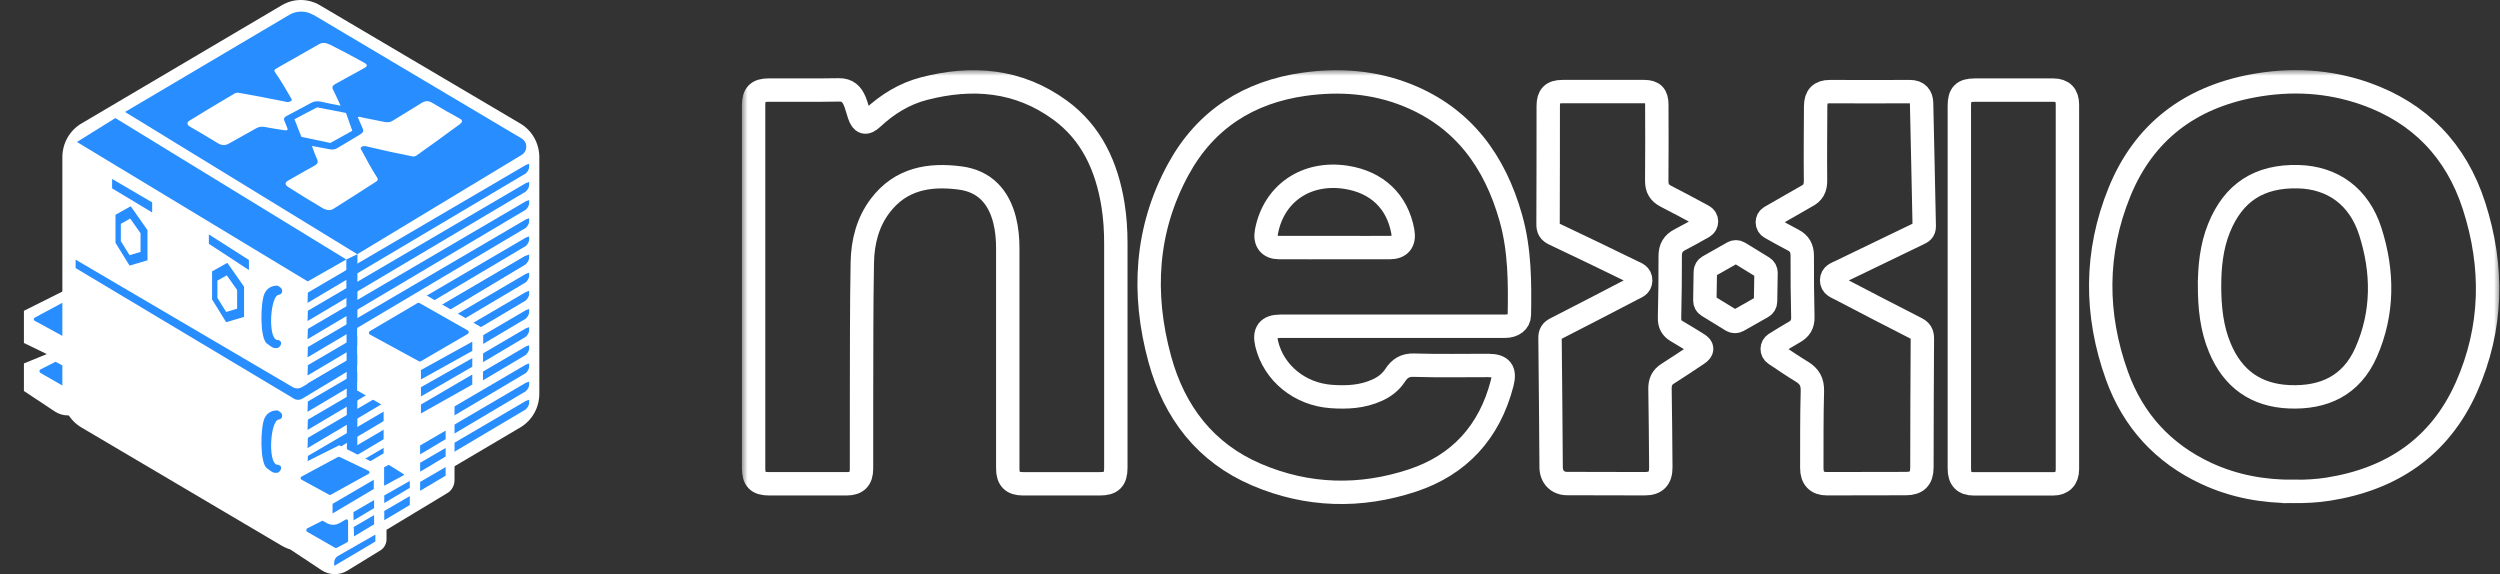 <svg width="209" height="48" viewBox="0 0 209 48" fill="none" xmlns="http://www.w3.org/2000/svg">
<rect x="0" y="0" width="209" height="48" fill="#333333" stroke="none"/>
<path d="M7.563 14.202V19.375L9.764 20.658V24.631L8.657 25.279L6.051 23.955L2 25.983V28.673L3.904 29.597H3.917L2 30.383V32.687L4.579 34.398C5.227 34.825 6.064 34.839 6.726 34.439L9.494 32.742C9.805 32.549 10.007 32.204 10.007 31.818V31.018L15.084 27.956C15.462 27.735 15.692 27.321 15.692 26.866V20.023C15.678 20.023 18.068 18.616 18.068 18.616L18.095 14.188L12.816 11.112L7.577 14.202H7.563Z" fill="white"/>
<path d="M16.799 14.34L12.762 12.05C12.708 12.022 12.654 12.022 12.6 12.05L8.616 14.395C8.508 14.464 8.508 14.616 8.616 14.685L12.721 16.92C12.775 16.947 12.829 16.947 12.87 16.92L16.799 14.63C16.907 14.561 16.907 14.409 16.799 14.34Z" fill="#288DFE"/>
<path d="M11.425 26.355L10.196 25.583C10.183 25.583 10.169 25.583 10.156 25.583L9.791 25.776V27.307C9.791 27.307 9.818 27.307 9.832 27.307L11.438 26.438C11.465 26.424 11.465 26.369 11.438 26.355H11.425Z" fill="#288DFE"/>
<path d="M6.064 24.907L8.508 26.079C8.603 26.121 8.616 26.273 8.508 26.328L5.335 28.08C5.295 28.107 5.254 28.107 5.214 28.08L2.891 26.811C2.797 26.755 2.797 26.617 2.891 26.562L5.943 24.921C5.983 24.907 6.024 24.893 6.064 24.921V24.907Z" fill="#288DFE"/>
<path d="M4.66 30.245L5.025 30.452C5.349 30.632 5.74 30.632 6.064 30.452L6.591 30.149C6.685 30.094 6.793 30.163 6.793 30.273V31.928C6.793 31.983 6.766 32.025 6.712 32.053L5.862 32.508C5.808 32.535 5.754 32.535 5.7 32.508L3.391 31.183C3.269 31.114 3.269 30.935 3.391 30.88L4.646 30.245H4.66Z" fill="#288DFE"/>
<path d="M17.177 15.291L12.883 17.664V18.451L17.163 16.064L17.177 15.291Z" fill="#288DFE"/>
<path d="M12.883 21.279L17.163 18.864V18.023L12.883 20.534V21.279Z" fill="#288DFE"/>
<path d="M17.163 16.657L12.883 19.085V19.872L17.163 17.375V16.657Z" fill="#288DFE"/>
<path d="M12.816 24.7L14.936 23.445V22.713L12.816 23.969V24.7Z" fill="#288DFE"/>
<path d="M12.816 26.149L14.936 24.893V24.162L12.816 25.418V26.149Z" fill="#288DFE"/>
<path d="M12.816 27.749L14.936 26.48V25.762L12.816 27.004V27.749Z" fill="#288DFE"/>
<path d="M5.497 29.611C5.497 29.611 5.497 29.625 5.497 29.638L8.94 27.597L8.94 26.824L5.497 28.838L5.497 29.611Z" fill="#288DFE"/>
<path d="M9.075 31.404L5.943 33.198C5.754 33.308 5.632 33.515 5.632 33.736V34.025L9.075 31.984V31.404Z" fill="#288DFE"/>
<path d="M7.253 30.218L8.967 29.197V28.521L7.239 29.528L7.253 30.218Z" fill="#288DFE"/>
<path d="M7.293 31.556L8.967 30.562L8.967 29.79L7.266 30.783L7.293 31.556Z" fill="#288DFE"/>
<path d="M9.818 28.769L11.951 27.5V26.921L9.818 28.135V28.769Z" fill="#288DFE"/>
<path d="M9.818 30.204L11.951 28.935V28.19L9.818 29.431V30.204Z" fill="#288DFE"/>
<path d="M45.087 32.922V13.14C45.087 11.981 44.479 10.905 43.493 10.325L26.737 0.435C25.751 -0.145 24.549 -0.145 23.564 0.435L6.807 10.325C5.821 10.905 5.214 11.981 5.214 13.14V32.922C5.214 34.081 5.821 35.157 6.807 35.736L23.564 45.627C24.549 46.206 25.751 46.206 26.737 45.627L43.493 35.736C44.479 35.157 45.087 34.081 45.087 32.922Z" fill="white"/>
<path d="M44.101 33.487V12.16C44.101 11.884 43.953 11.622 43.723 11.484L25.643 0.821C25.414 0.683 25.117 0.683 24.887 0.821L6.807 11.484C6.577 11.622 6.429 11.884 6.429 12.16V33.487C6.429 33.763 6.577 34.025 6.807 34.163L24.887 44.827C25.117 44.965 25.414 44.965 25.643 44.827L43.723 34.163C43.953 34.025 44.101 33.763 44.101 33.487Z" fill="white"/>
<path d="M9.643 9.87L28.951 21.692L25.724 23.527L6.429 11.87L9.643 9.87Z" fill="#288DFE"/>
<path d="M26.197 1.235L43.615 11.581C44.128 11.884 44.128 12.629 43.615 12.947L29.869 21.251L10.453 9.36L24.171 1.249C24.792 0.876 25.562 0.876 26.197 1.249V1.235Z" fill="#288DFE"/>
<path d="M28.951 21.692L29.019 42.992L29.869 42.426L29.883 21.251L28.951 21.692Z" fill="#288DFE"/>
<path d="M25.738 24.451L25.71 25.321L43.966 14.492L44.047 14.395C44.182 14.243 44.263 14.05 44.236 13.843V13.691C44.222 13.691 43.966 13.788 43.966 13.788L25.751 24.451H25.738Z" fill="#288DFE"/>
<path d="M25.738 25.969L25.71 26.838L43.966 16.009L44.047 15.912C44.182 15.761 44.263 15.568 44.236 15.361V15.209C44.222 15.209 43.966 15.306 43.966 15.306L25.751 25.969H25.738Z" fill="#288DFE"/>
<path d="M25.738 27.486L25.71 28.355L43.966 17.526L44.047 17.43C44.182 17.278 44.263 17.085 44.236 16.878V16.726C44.222 16.726 43.966 16.823 43.966 16.823L25.751 27.486H25.738Z" fill="#288DFE"/>
<path d="M25.738 29.004L25.71 29.873L43.966 19.044L44.047 18.947C44.182 18.796 44.263 18.602 44.236 18.395V18.244C44.222 18.244 43.966 18.34 43.966 18.34L25.751 29.004H25.738Z" fill="#288DFE"/>
<path d="M25.738 30.521L25.71 31.39L43.966 20.561L44.047 20.465C44.182 20.313 44.263 20.12 44.236 19.913V19.761C44.222 19.761 43.966 19.858 43.966 19.858L25.751 30.521H25.738Z" fill="#288DFE"/>
<path d="M25.738 32.039L25.71 32.908L43.966 22.079L44.047 21.982C44.182 21.831 44.263 21.637 44.236 21.431V21.279C44.222 21.279 43.966 21.375 43.966 21.375L25.751 32.039H25.738Z" fill="#288DFE"/>
<path d="M25.738 33.556L25.71 34.425L43.966 23.596L44.047 23.499C44.182 23.348 44.263 23.155 44.236 22.948V22.796C44.222 22.796 43.966 22.892 43.966 22.892L25.751 33.556H25.738Z" fill="#288DFE"/>
<path d="M25.738 35.074L25.71 35.943L43.966 25.114L44.047 25.017C44.182 24.865 44.263 24.672 44.236 24.465V24.314C44.222 24.314 43.966 24.41 43.966 24.41L25.751 35.074H25.738Z" fill="#288DFE"/>
<path d="M25.738 36.591L25.71 37.46L43.966 26.631L44.047 26.535C44.182 26.383 44.263 26.19 44.236 25.983V25.831C44.222 25.831 43.966 25.928 43.966 25.928L25.751 36.591H25.738Z" fill="#288DFE"/>
<path d="M25.738 38.109L25.71 38.978L43.966 28.149L44.047 28.052C44.182 27.9 44.263 27.707 44.236 27.5V27.349C44.222 27.349 43.966 27.445 43.966 27.445L25.751 38.109H25.738Z" fill="#288DFE"/>
<path d="M25.738 39.626L25.71 40.495L43.966 29.666L44.047 29.569C44.182 29.418 44.263 29.224 44.236 29.017V28.866C44.222 28.866 43.966 28.962 43.966 28.962L25.751 39.626H25.738Z" fill="#288DFE"/>
<path d="M25.738 41.143L25.71 42.013L43.966 31.183L44.047 31.087C44.182 30.935 44.263 30.742 44.236 30.535V30.383C44.222 30.383 43.966 30.48 43.966 30.48L25.751 41.143H25.738Z" fill="#288DFE"/>
<path d="M25.738 42.661L25.71 43.53L43.966 32.701L44.047 32.604C44.182 32.453 44.263 32.26 44.236 32.053V31.901C44.222 31.901 43.966 31.997 43.966 31.997L25.751 42.661H25.738Z" fill="#288DFE"/>
<path d="M25.738 44.178L25.71 45.047L43.966 34.218L44.047 34.121C44.182 33.97 44.263 33.777 44.236 33.57V33.418C44.222 33.418 43.966 33.514 43.966 33.514L25.751 44.178H25.738Z" fill="#288DFE"/>
<path d="M24.455 32.356L6.321 21.706V22.41L24.563 33.322C24.779 33.459 25.062 33.459 25.279 33.322L43.953 22.078V21.375L25.252 32.356C25.008 32.508 24.698 32.508 24.455 32.356Z" fill="#288DFE"/>
<path d="M17.46 19.596V20.382L20.809 22.575V21.734L17.46 19.596Z" fill="#288DFE"/>
<path d="M9.372 14.96V15.747L12.721 17.761L12.721 16.92L9.372 14.96Z" fill="#288DFE"/>
<path d="M23.294 24.644C23.375 24.644 23.591 24.575 23.591 24.313C23.591 24.051 23.212 23.886 23.212 23.886C23.212 23.886 22.443 23.789 22.105 24.562C21.768 25.334 21.714 28.259 22.308 28.714C22.902 29.169 22.848 29.073 23.131 29.1C23.415 29.128 23.807 28.452 23.118 28.41C22.389 28.135 22.605 24.755 23.294 24.644Z" fill="#288DFE"/>
<path d="M23.294 35.074C23.375 35.074 23.591 35.005 23.591 34.742C23.591 34.48 23.212 34.315 23.212 34.315C23.212 34.315 22.443 34.218 22.105 34.991C21.768 35.763 21.714 38.688 22.308 39.143C22.902 39.598 22.848 39.502 23.131 39.529C23.415 39.557 23.807 38.881 23.118 38.84C22.389 38.564 22.605 35.184 23.294 35.074Z" fill="#288DFE"/>
<path d="M19.013 21.968L17.73 22.686V25.031L18.905 26.934L20.404 26.493V23.968L19 21.968H19.013ZM19.837 25.803L18.905 26.079L18.176 24.907V23.458L18.959 23.017L19.823 24.244V25.803H19.837Z" fill="#288DFE"/>
<path d="M10.939 17.237L9.656 17.954V20.299L10.831 22.203L12.329 21.762V19.237L10.925 17.237H10.939ZM11.762 21.058L10.831 21.334L10.102 20.161V18.713L10.885 18.271L11.749 19.499V21.058H11.762Z" fill="#288DFE"/>
<path d="M28.479 8.836C27.898 8.725 27.371 8.629 26.858 8.505C26.534 8.436 26.264 8.463 26.008 8.601C25.332 8.974 24.644 9.332 23.969 9.691C23.766 9.801 23.699 9.912 23.766 10.077C23.861 10.284 23.942 10.505 24.023 10.712C24.09 10.877 23.982 10.932 23.699 10.877C23.172 10.794 22.645 10.712 22.132 10.615C21.835 10.56 21.619 10.615 21.417 10.726C20.62 11.167 19.851 11.595 19.121 12.008C18.811 12.188 18.514 12.16 18.176 11.953C17.38 11.47 16.61 11.001 15.881 10.588C15.611 10.436 15.597 10.229 15.854 10.077C17.082 9.318 18.325 8.574 19.567 7.842C19.715 7.746 19.837 7.732 20.04 7.773C21.282 7.994 22.524 8.229 23.753 8.477C23.928 8.518 24.09 8.574 24.279 8.477C24.468 8.38 24.374 8.27 24.306 8.16C23.888 7.429 23.469 6.725 22.983 6.021C22.902 5.897 22.929 5.828 23.091 5.732C24.279 5.056 25.468 4.38 26.656 3.704C26.939 3.538 27.209 3.552 27.587 3.731C28.587 4.228 29.532 4.739 30.436 5.235C30.734 5.401 30.747 5.525 30.45 5.69C29.68 6.118 28.87 6.559 28.047 7.015C27.803 7.153 27.736 7.277 27.831 7.47C28.06 7.911 28.249 8.353 28.479 8.849V8.836Z" fill="white"/>
<path d="M26.089 12.202C26.588 12.298 27.034 12.381 27.48 12.464C27.777 12.533 28.006 12.505 28.222 12.367C28.83 11.995 29.478 11.608 30.113 11.236C30.342 11.098 30.423 10.946 30.329 10.753C30.18 10.436 30.045 10.105 29.91 9.788C30.045 9.732 30.153 9.788 30.248 9.815C30.869 9.939 31.503 10.063 32.111 10.188C32.422 10.257 32.651 10.215 32.881 10.063C33.65 9.581 34.447 9.098 35.23 8.615C35.541 8.422 35.811 8.408 36.094 8.574C36.877 9.043 37.66 9.498 38.457 9.925C38.7 10.063 38.66 10.215 38.457 10.367C37.242 11.264 36.027 12.146 34.798 13.016C34.663 13.112 34.541 13.085 34.393 13.057C33.191 12.822 32.003 12.56 30.788 12.271C30.612 12.229 30.423 12.16 30.248 12.271C30.072 12.367 30.18 12.491 30.248 12.602C30.639 13.347 31.058 14.105 31.53 14.85C31.611 14.988 31.611 15.071 31.449 15.181C30.261 15.94 29.086 16.699 27.898 17.444C27.615 17.623 27.304 17.596 26.926 17.375C25.994 16.823 25.076 16.257 24.158 15.678C23.82 15.471 23.78 15.278 24.063 15.112C24.765 14.712 25.495 14.285 26.278 13.857C26.561 13.705 26.615 13.54 26.507 13.305C26.345 12.947 26.21 12.588 26.075 12.188L26.089 12.202Z" fill="white"/>
<path d="M27.628 11.953C26.656 11.746 26.17 11.65 25.198 11.443C24.954 10.85 24.846 10.546 24.617 9.967C25.36 9.567 25.751 9.374 26.507 8.974C27.48 9.167 27.966 9.263 28.924 9.443C29.127 10.036 29.235 10.339 29.451 10.932C28.708 11.346 28.344 11.553 27.614 11.953H27.628Z" fill="white"/>
<path d="M29.869 27.473V32.646L32.07 33.929V37.902L30.963 38.55L28.357 37.226L24.306 39.254V45.958L26.885 47.669C27.534 48.096 28.371 48.11 29.032 47.71L31.8 46.013C32.111 45.82 32.313 45.475 32.313 45.089V44.289L37.39 41.227C37.769 41.006 37.998 40.592 37.998 40.137V33.294C37.984 33.294 40.374 31.887 40.374 31.887L40.401 27.459L35.122 24.383L29.883 27.473H29.869Z" fill="white"/>
<path d="M39.105 27.625L35.068 25.335C35.014 25.307 34.96 25.307 34.906 25.335L30.923 27.68C30.815 27.749 30.815 27.901 30.923 27.97L35.028 30.204C35.082 30.232 35.136 30.232 35.176 30.204L39.105 27.914C39.213 27.845 39.213 27.694 39.105 27.625Z" fill="#288DFE"/>
<path d="M33.745 39.64L32.516 38.868C32.502 38.868 32.489 38.868 32.475 38.868L32.111 39.061V40.592C32.111 40.592 32.138 40.592 32.151 40.592L33.758 39.723C33.785 39.709 33.785 39.654 33.758 39.64H33.745Z" fill="#288DFE"/>
<path d="M28.371 38.192L30.815 39.364C30.909 39.406 30.923 39.557 30.815 39.612L27.642 41.364C27.601 41.392 27.561 41.392 27.52 41.364L25.198 40.095C25.103 40.04 25.103 39.902 25.198 39.847L28.249 38.205C28.29 38.192 28.33 38.178 28.371 38.205V38.192Z" fill="#288DFE"/>
<path d="M26.966 43.53L27.331 43.737C27.655 43.916 28.047 43.916 28.371 43.737L28.897 43.434C28.992 43.378 29.1 43.447 29.1 43.558V45.213C29.1 45.268 29.073 45.31 29.019 45.337L28.168 45.792C28.114 45.82 28.06 45.82 28.006 45.792L25.697 44.468C25.576 44.399 25.576 44.22 25.697 44.165L26.953 43.53H26.966Z" fill="#288DFE"/>
<path d="M39.483 28.562L35.19 30.935V31.722L39.483 29.335V28.562Z" fill="#288DFE"/>
<path d="M35.19 34.563L39.483 32.149V31.308L35.19 33.818V34.563Z" fill="#288DFE"/>
<path d="M39.483 29.942L35.19 32.37V33.142L39.483 30.659V29.942Z" fill="#288DFE"/>
<path d="M35.122 37.984L37.255 36.715V35.998L35.122 37.24V37.984Z" fill="#288DFE"/>
<path d="M35.122 39.433L37.255 38.164V37.447L35.122 38.688V39.433Z" fill="#288DFE"/>
<path d="M35.122 41.033L37.255 39.764V39.047L35.122 40.288V41.033Z" fill="#288DFE"/>
<path d="M27.803 42.895C27.803 42.895 27.803 42.909 27.803 42.923L31.247 40.881V40.109L27.803 42.123V42.895Z" fill="#288DFE"/>
<path d="M31.382 44.689L28.249 46.482C28.06 46.593 27.939 46.8 27.939 47.02V47.31L31.382 45.268V44.689Z" fill="#288DFE"/>
<path d="M29.559 43.502L31.274 42.482V41.806L29.545 42.813L29.559 43.502Z" fill="#288DFE"/>
<path d="M29.599 44.84L31.274 43.834L31.274 43.061L29.572 44.054L29.599 44.84Z" fill="#288DFE"/>
<path d="M32.124 42.054L34.258 40.785V40.206L32.124 41.419V42.054Z" fill="#288DFE"/>
<path d="M32.124 43.489L34.258 42.219V41.475L32.124 42.716V43.489Z" fill="#288DFE"/>
<mask id="path-2-outside-1_350_8831" maskUnits="userSpaceOnUse" x="62" y="5.841" width="147" height="37" fill="black">
<rect fill="white" x="62" y="5.841" width="147" height="37"/>
<path d="M63 24.009C63 18.94 63 13.873 63 8.805C63 7.882 63.341 7.534 64.256 7.531C66.216 7.526 68.178 7.551 70.139 7.515C70.852 7.502 71.217 7.877 71.46 8.466C71.607 8.826 71.7 9.207 71.822 9.578C72.062 10.301 72.377 10.397 72.933 9.878C74.187 8.709 75.609 7.833 77.254 7.407C81.279 6.365 85.142 6.672 88.611 9.198C91.259 11.125 92.53 13.929 93.047 17.134C93.219 18.203 93.284 19.283 93.284 20.367C93.284 26.61 93.285 32.853 93.284 39.095C93.284 40.09 92.929 40.445 91.943 40.445C89.801 40.448 87.659 40.448 85.518 40.445C84.637 40.445 84.249 40.056 84.249 39.167C84.249 33.039 84.246 26.913 84.25 20.785C84.25 19.975 84.183 19.174 83.984 18.391C83.482 16.415 82.288 15.147 80.274 14.88C77.693 14.54 75.301 14.934 73.585 17.198C72.542 18.574 72.123 20.22 72.09 21.919C72.02 25.603 72.037 29.289 72.025 32.974C72.018 35.047 72.025 37.12 72.022 39.193C72.021 40.048 71.627 40.442 70.788 40.444C68.625 40.444 66.46 40.445 64.296 40.444C63.345 40.444 63 40.094 63 39.138C63 34.093 63 29.048 63 24.003V24.009Z"/>
<path d="M116.365 27.275C113.254 27.275 110.142 27.275 107.031 27.275C106.016 27.275 105.655 27.75 105.9 28.759C106.486 31.182 108.658 32.959 111.291 33.147C112.606 33.241 113.904 33.179 115.136 32.615C115.745 32.337 116.259 31.952 116.635 31.374C116.999 30.814 117.447 30.504 118.193 30.528C120.264 30.594 122.34 30.55 124.414 30.553C125.523 30.554 125.854 30.98 125.577 32.046C124.517 36.137 121.982 38.878 118.085 40.167C113.718 41.611 109.319 41.503 105.061 39.687C100.8 37.87 98.177 34.487 96.956 30.015C95.465 24.551 95.765 19.189 98.505 14.158C100.789 9.965 104.42 7.69 109.028 7.044C111.973 6.632 114.882 6.843 117.673 7.968C122.314 9.841 124.973 13.474 126.315 18.25C127.06 20.9 127.068 23.617 127.019 26.338C127.01 26.903 126.514 27.273 125.835 27.273C122.678 27.275 119.523 27.273 116.366 27.273L116.365 27.275ZM111.588 20.7C113.121 20.7 114.653 20.704 116.186 20.698C117.056 20.695 117.434 20.214 117.273 19.334C116.811 16.836 115.121 15.225 112.537 14.823C109.207 14.306 106.482 16.165 105.876 19.366C105.72 20.192 106.106 20.694 106.924 20.697C108.479 20.704 110.034 20.7 111.59 20.698L111.588 20.7Z"/>
<path d="M191.792 41.084C189.238 41.1 186.768 40.661 184.434 39.572C180.855 37.903 178.332 35.172 176.98 31.413C175.134 26.285 175.129 21.109 177.19 16.049C179.242 11.009 183.101 8.167 188.29 7.188C191.486 6.585 194.669 6.746 197.759 7.838C202.275 9.434 205.333 12.582 206.825 17.199C208.476 22.306 208.388 27.425 206.199 32.356C203.955 37.409 199.905 40.065 194.623 40.896C193.685 41.044 192.741 41.087 191.792 41.085V41.084ZM184.716 23.819C184.716 25.747 184.905 27.455 185.578 29.072C186.664 31.685 188.61 33.053 191.38 33.171C194.273 33.294 196.58 32.24 197.81 29.448C199.261 26.154 199.238 22.725 198.156 19.344C197.22 16.423 195.006 14.841 192.132 14.771C188.871 14.692 186.715 16.087 185.508 19.072C184.87 20.652 184.728 22.32 184.717 23.818L184.716 23.819Z"/>
<path d="M142.396 18.063C142.75 18.254 142.755 18.764 142.404 18.962C141.73 19.343 141.099 19.7 140.455 20.03C139.883 20.323 139.629 20.738 139.63 21.392C139.633 23.12 139.614 24.848 139.573 26.576C139.561 27.104 139.753 27.444 140.19 27.696C140.779 28.035 141.352 28.401 141.934 28.754C142.373 29.02 142.37 29.301 141.925 29.597C141.093 30.148 140.267 30.709 139.423 31.239C138.945 31.539 138.768 31.943 138.776 32.503C138.811 34.691 138.828 36.88 138.844 39.068C138.851 40.008 138.422 40.441 137.504 40.439C135.339 40.437 133.176 40.434 131.011 40.425C130.212 40.423 129.681 39.878 129.674 39.055C129.644 35.461 129.627 31.868 129.582 28.274C129.576 27.863 129.708 27.658 130.055 27.481C132.211 26.382 134.358 25.265 136.504 24.147C136.795 23.995 137.155 23.899 137.162 23.451C137.17 22.967 136.791 22.866 136.472 22.713C134.295 21.658 132.122 20.593 129.931 19.565C129.537 19.38 129.414 19.164 129.417 18.737C129.434 15.443 129.428 12.149 129.433 8.853C129.433 8 129.773 7.658 130.621 7.657C132.898 7.654 135.176 7.653 137.453 7.657C138.209 7.657 138.508 7.959 138.51 8.743C138.516 10.863 138.526 12.981 138.504 15.101C138.497 15.732 138.722 16.129 139.28 16.412C140.306 16.934 141.318 17.483 142.396 18.063Z"/>
<path d="M148.461 28.697L148.398 28.736C148.082 28.933 148.074 29.394 148.384 29.601C149.16 30.122 149.887 30.617 150.637 31.073C151.265 31.454 151.537 31.922 151.516 32.697C151.455 34.84 151.474 36.983 151.467 39.125C151.464 39.991 151.9 40.439 152.723 40.439C154.932 40.436 157.142 40.432 159.351 40.427C160.247 40.424 160.669 40.008 160.672 39.096C160.684 35.502 160.68 31.908 160.71 28.314C160.714 27.846 160.556 27.637 160.159 27.437C158.04 26.366 155.939 25.26 153.832 24.165C153.517 24.002 153.122 23.891 153.124 23.429C153.127 22.965 153.525 22.859 153.844 22.704C156.021 21.649 158.2 20.597 160.381 19.549C160.654 19.417 160.875 19.309 160.866 18.913C160.783 15.482 160.736 12.049 160.645 8.618C160.63 8.044 160.342 7.654 159.664 7.66C157.433 7.679 155.2 7.66 152.967 7.66C152.166 7.66 151.792 8.05 151.788 8.878C151.778 10.951 151.756 13.025 151.778 15.098C151.785 15.732 151.572 16.13 151.014 16.412L148.004 18.138C147.66 18.336 147.663 18.834 148.008 19.029L148.03 19.041C148.649 19.39 149.267 19.738 149.897 20.063C150.452 20.349 150.669 20.77 150.669 21.389C150.665 23.095 150.673 24.8 150.717 26.503C150.734 27.117 150.497 27.488 149.989 27.774C149.481 28.062 148.985 28.37 148.461 28.697Z"/>
<path d="M163.801 23.978C163.801 18.933 163.801 13.89 163.801 8.845C163.801 7.863 164.125 7.533 165.096 7.533C167.282 7.53 169.469 7.53 171.655 7.533C172.444 7.533 172.837 7.943 172.837 8.755C172.837 18.913 172.837 29.07 172.837 39.229C172.837 40.008 172.404 40.45 171.641 40.45C169.431 40.45 167.223 40.452 165.013 40.45C164.188 40.45 163.802 40.047 163.802 39.182C163.802 34.115 163.802 29.047 163.802 23.98L163.801 23.978Z"/>
<path d="M147.601 25.214C147.598 25.394 147.5 25.56 147.343 25.649L145.294 26.81C145.133 26.902 144.935 26.898 144.777 26.802L142.768 25.57C142.615 25.476 142.522 25.308 142.525 25.128L142.564 22.715C142.567 22.535 142.665 22.369 142.822 22.28L144.871 21.119C145.032 21.027 145.23 21.031 145.388 21.127L147.397 22.359C147.55 22.453 147.643 22.622 147.64 22.802L147.601 25.214Z"/>
</mask>
<path d="M63 24.009C63 18.94 63 13.873 63 8.805C63 7.882 63.341 7.534 64.256 7.531C66.216 7.526 68.178 7.551 70.139 7.515C70.852 7.502 71.217 7.877 71.46 8.466C71.607 8.826 71.7 9.207 71.822 9.578C72.062 10.301 72.377 10.397 72.933 9.878C74.187 8.709 75.609 7.833 77.254 7.407C81.279 6.365 85.142 6.672 88.611 9.198C91.259 11.125 92.53 13.929 93.047 17.134C93.219 18.203 93.284 19.283 93.284 20.367C93.284 26.61 93.285 32.853 93.284 39.095C93.284 40.09 92.929 40.445 91.943 40.445C89.801 40.448 87.659 40.448 85.518 40.445C84.637 40.445 84.249 40.056 84.249 39.167C84.249 33.039 84.246 26.913 84.25 20.785C84.25 19.975 84.183 19.174 83.984 18.391C83.482 16.415 82.288 15.147 80.274 14.88C77.693 14.54 75.301 14.934 73.585 17.198C72.542 18.574 72.123 20.22 72.09 21.919C72.02 25.603 72.037 29.289 72.025 32.974C72.018 35.047 72.025 37.12 72.022 39.193C72.021 40.048 71.627 40.442 70.788 40.444C68.625 40.444 66.46 40.445 64.296 40.444C63.345 40.444 63 40.094 63 39.138C63 34.093 63 29.048 63 24.003V24.009Z" stroke="white" stroke-width="1.955" mask="url(#path-2-outside-1_350_8831)"/>
<path d="M116.365 27.275C113.254 27.275 110.142 27.275 107.031 27.275C106.016 27.275 105.655 27.75 105.9 28.759C106.486 31.182 108.658 32.959 111.291 33.147C112.606 33.241 113.904 33.179 115.136 32.615C115.745 32.337 116.259 31.952 116.635 31.374C116.999 30.814 117.447 30.504 118.193 30.528C120.264 30.594 122.34 30.55 124.414 30.553C125.523 30.554 125.854 30.98 125.577 32.046C124.517 36.137 121.982 38.878 118.085 40.167C113.718 41.611 109.319 41.503 105.061 39.687C100.8 37.87 98.177 34.487 96.956 30.015C95.465 24.551 95.765 19.189 98.505 14.158C100.789 9.965 104.42 7.69 109.028 7.044C111.973 6.632 114.882 6.843 117.673 7.968C122.314 9.841 124.973 13.474 126.315 18.25C127.06 20.9 127.068 23.617 127.019 26.338C127.01 26.903 126.514 27.273 125.835 27.273C122.678 27.275 119.523 27.273 116.366 27.273L116.365 27.275ZM111.588 20.7C113.121 20.7 114.653 20.704 116.186 20.698C117.056 20.695 117.434 20.214 117.273 19.334C116.811 16.836 115.121 15.225 112.537 14.823C109.207 14.306 106.482 16.165 105.876 19.366C105.72 20.192 106.106 20.694 106.924 20.697C108.479 20.704 110.034 20.7 111.59 20.698L111.588 20.7Z" stroke="white" stroke-width="1.955" mask="url(#path-2-outside-1_350_8831)"/>
<path d="M191.792 41.084C189.238 41.1 186.768 40.661 184.434 39.572C180.855 37.903 178.332 35.172 176.98 31.413C175.134 26.285 175.129 21.109 177.19 16.049C179.242 11.009 183.101 8.167 188.29 7.188C191.486 6.585 194.669 6.746 197.759 7.838C202.275 9.434 205.333 12.582 206.825 17.199C208.476 22.306 208.388 27.425 206.199 32.356C203.955 37.409 199.905 40.065 194.623 40.896C193.685 41.044 192.741 41.087 191.792 41.085V41.084ZM184.716 23.819C184.716 25.747 184.905 27.455 185.578 29.072C186.664 31.685 188.61 33.053 191.38 33.171C194.273 33.294 196.58 32.24 197.81 29.448C199.261 26.154 199.238 22.725 198.156 19.344C197.22 16.423 195.006 14.841 192.132 14.771C188.871 14.692 186.715 16.087 185.508 19.072C184.87 20.652 184.728 22.32 184.717 23.818L184.716 23.819Z" stroke="white" stroke-width="1.955" mask="url(#path-2-outside-1_350_8831)"/>
<path d="M142.396 18.063C142.75 18.254 142.755 18.764 142.404 18.962C141.73 19.343 141.099 19.7 140.455 20.03C139.883 20.323 139.629 20.738 139.63 21.392C139.633 23.12 139.614 24.848 139.573 26.576C139.561 27.104 139.753 27.444 140.19 27.696C140.779 28.035 141.352 28.401 141.934 28.754C142.373 29.02 142.37 29.301 141.925 29.597C141.093 30.148 140.267 30.709 139.423 31.239C138.945 31.539 138.768 31.943 138.776 32.503C138.811 34.691 138.828 36.88 138.844 39.068C138.851 40.008 138.422 40.441 137.504 40.439C135.339 40.437 133.176 40.434 131.011 40.425C130.212 40.423 129.681 39.878 129.674 39.055C129.644 35.461 129.627 31.868 129.582 28.274C129.576 27.863 129.708 27.658 130.055 27.481C132.211 26.382 134.358 25.265 136.504 24.147C136.795 23.995 137.155 23.899 137.162 23.451C137.17 22.967 136.791 22.866 136.472 22.713C134.295 21.658 132.122 20.593 129.931 19.565C129.537 19.38 129.414 19.164 129.417 18.737C129.434 15.443 129.428 12.149 129.433 8.853C129.433 8 129.773 7.658 130.621 7.657C132.898 7.654 135.176 7.653 137.453 7.657C138.209 7.657 138.508 7.959 138.51 8.743C138.516 10.863 138.526 12.981 138.504 15.101C138.497 15.732 138.722 16.129 139.28 16.412C140.306 16.934 141.318 17.483 142.396 18.063Z" stroke="white" stroke-width="1.955" mask="url(#path-2-outside-1_350_8831)"/>
<path d="M148.461 28.697L148.398 28.736C148.082 28.933 148.074 29.394 148.384 29.601C149.16 30.122 149.887 30.617 150.637 31.073C151.265 31.454 151.537 31.922 151.516 32.697C151.455 34.84 151.474 36.983 151.467 39.125C151.464 39.991 151.9 40.439 152.723 40.439C154.932 40.436 157.142 40.432 159.351 40.427C160.247 40.424 160.669 40.008 160.672 39.096C160.684 35.502 160.68 31.908 160.71 28.314C160.714 27.846 160.556 27.637 160.159 27.437C158.04 26.366 155.939 25.26 153.832 24.165C153.517 24.002 153.122 23.891 153.124 23.429C153.127 22.965 153.525 22.859 153.844 22.704C156.021 21.649 158.2 20.597 160.381 19.549C160.654 19.417 160.875 19.309 160.866 18.913C160.783 15.482 160.736 12.049 160.645 8.618C160.63 8.044 160.342 7.654 159.664 7.66C157.433 7.679 155.2 7.66 152.967 7.66C152.166 7.66 151.792 8.05 151.788 8.878C151.778 10.951 151.756 13.025 151.778 15.098C151.785 15.732 151.572 16.13 151.014 16.412L148.004 18.138C147.66 18.336 147.663 18.834 148.008 19.029L148.03 19.041C148.649 19.39 149.267 19.738 149.897 20.063C150.452 20.349 150.669 20.77 150.669 21.389C150.665 23.095 150.673 24.8 150.717 26.503C150.734 27.117 150.497 27.488 149.989 27.774C149.481 28.062 148.985 28.37 148.461 28.697Z" stroke="white" stroke-width="1.955" mask="url(#path-2-outside-1_350_8831)"/>
<path d="M163.801 23.978C163.801 18.933 163.801 13.89 163.801 8.845C163.801 7.863 164.125 7.533 165.096 7.533C167.282 7.53 169.469 7.53 171.655 7.533C172.444 7.533 172.837 7.943 172.837 8.755C172.837 18.913 172.837 29.07 172.837 39.229C172.837 40.008 172.404 40.45 171.641 40.45C169.431 40.45 167.223 40.452 165.013 40.45C164.188 40.45 163.802 40.047 163.802 39.182C163.802 34.115 163.802 29.047 163.802 23.98L163.801 23.978Z" stroke="white" stroke-width="1.955" mask="url(#path-2-outside-1_350_8831)"/>
<path d="M147.601 25.214C147.598 25.394 147.5 25.56 147.343 25.649L145.294 26.81C145.133 26.902 144.935 26.898 144.777 26.802L142.768 25.57C142.615 25.476 142.522 25.308 142.525 25.128L142.564 22.715C142.567 22.535 142.665 22.369 142.822 22.28L144.871 21.119C145.032 21.027 145.23 21.031 145.388 21.127L147.397 22.359C147.55 22.453 147.643 22.622 147.64 22.802L147.601 25.214Z" stroke="white" stroke-width="1.955" mask="url(#path-2-outside-1_350_8831)"/>
</svg>
